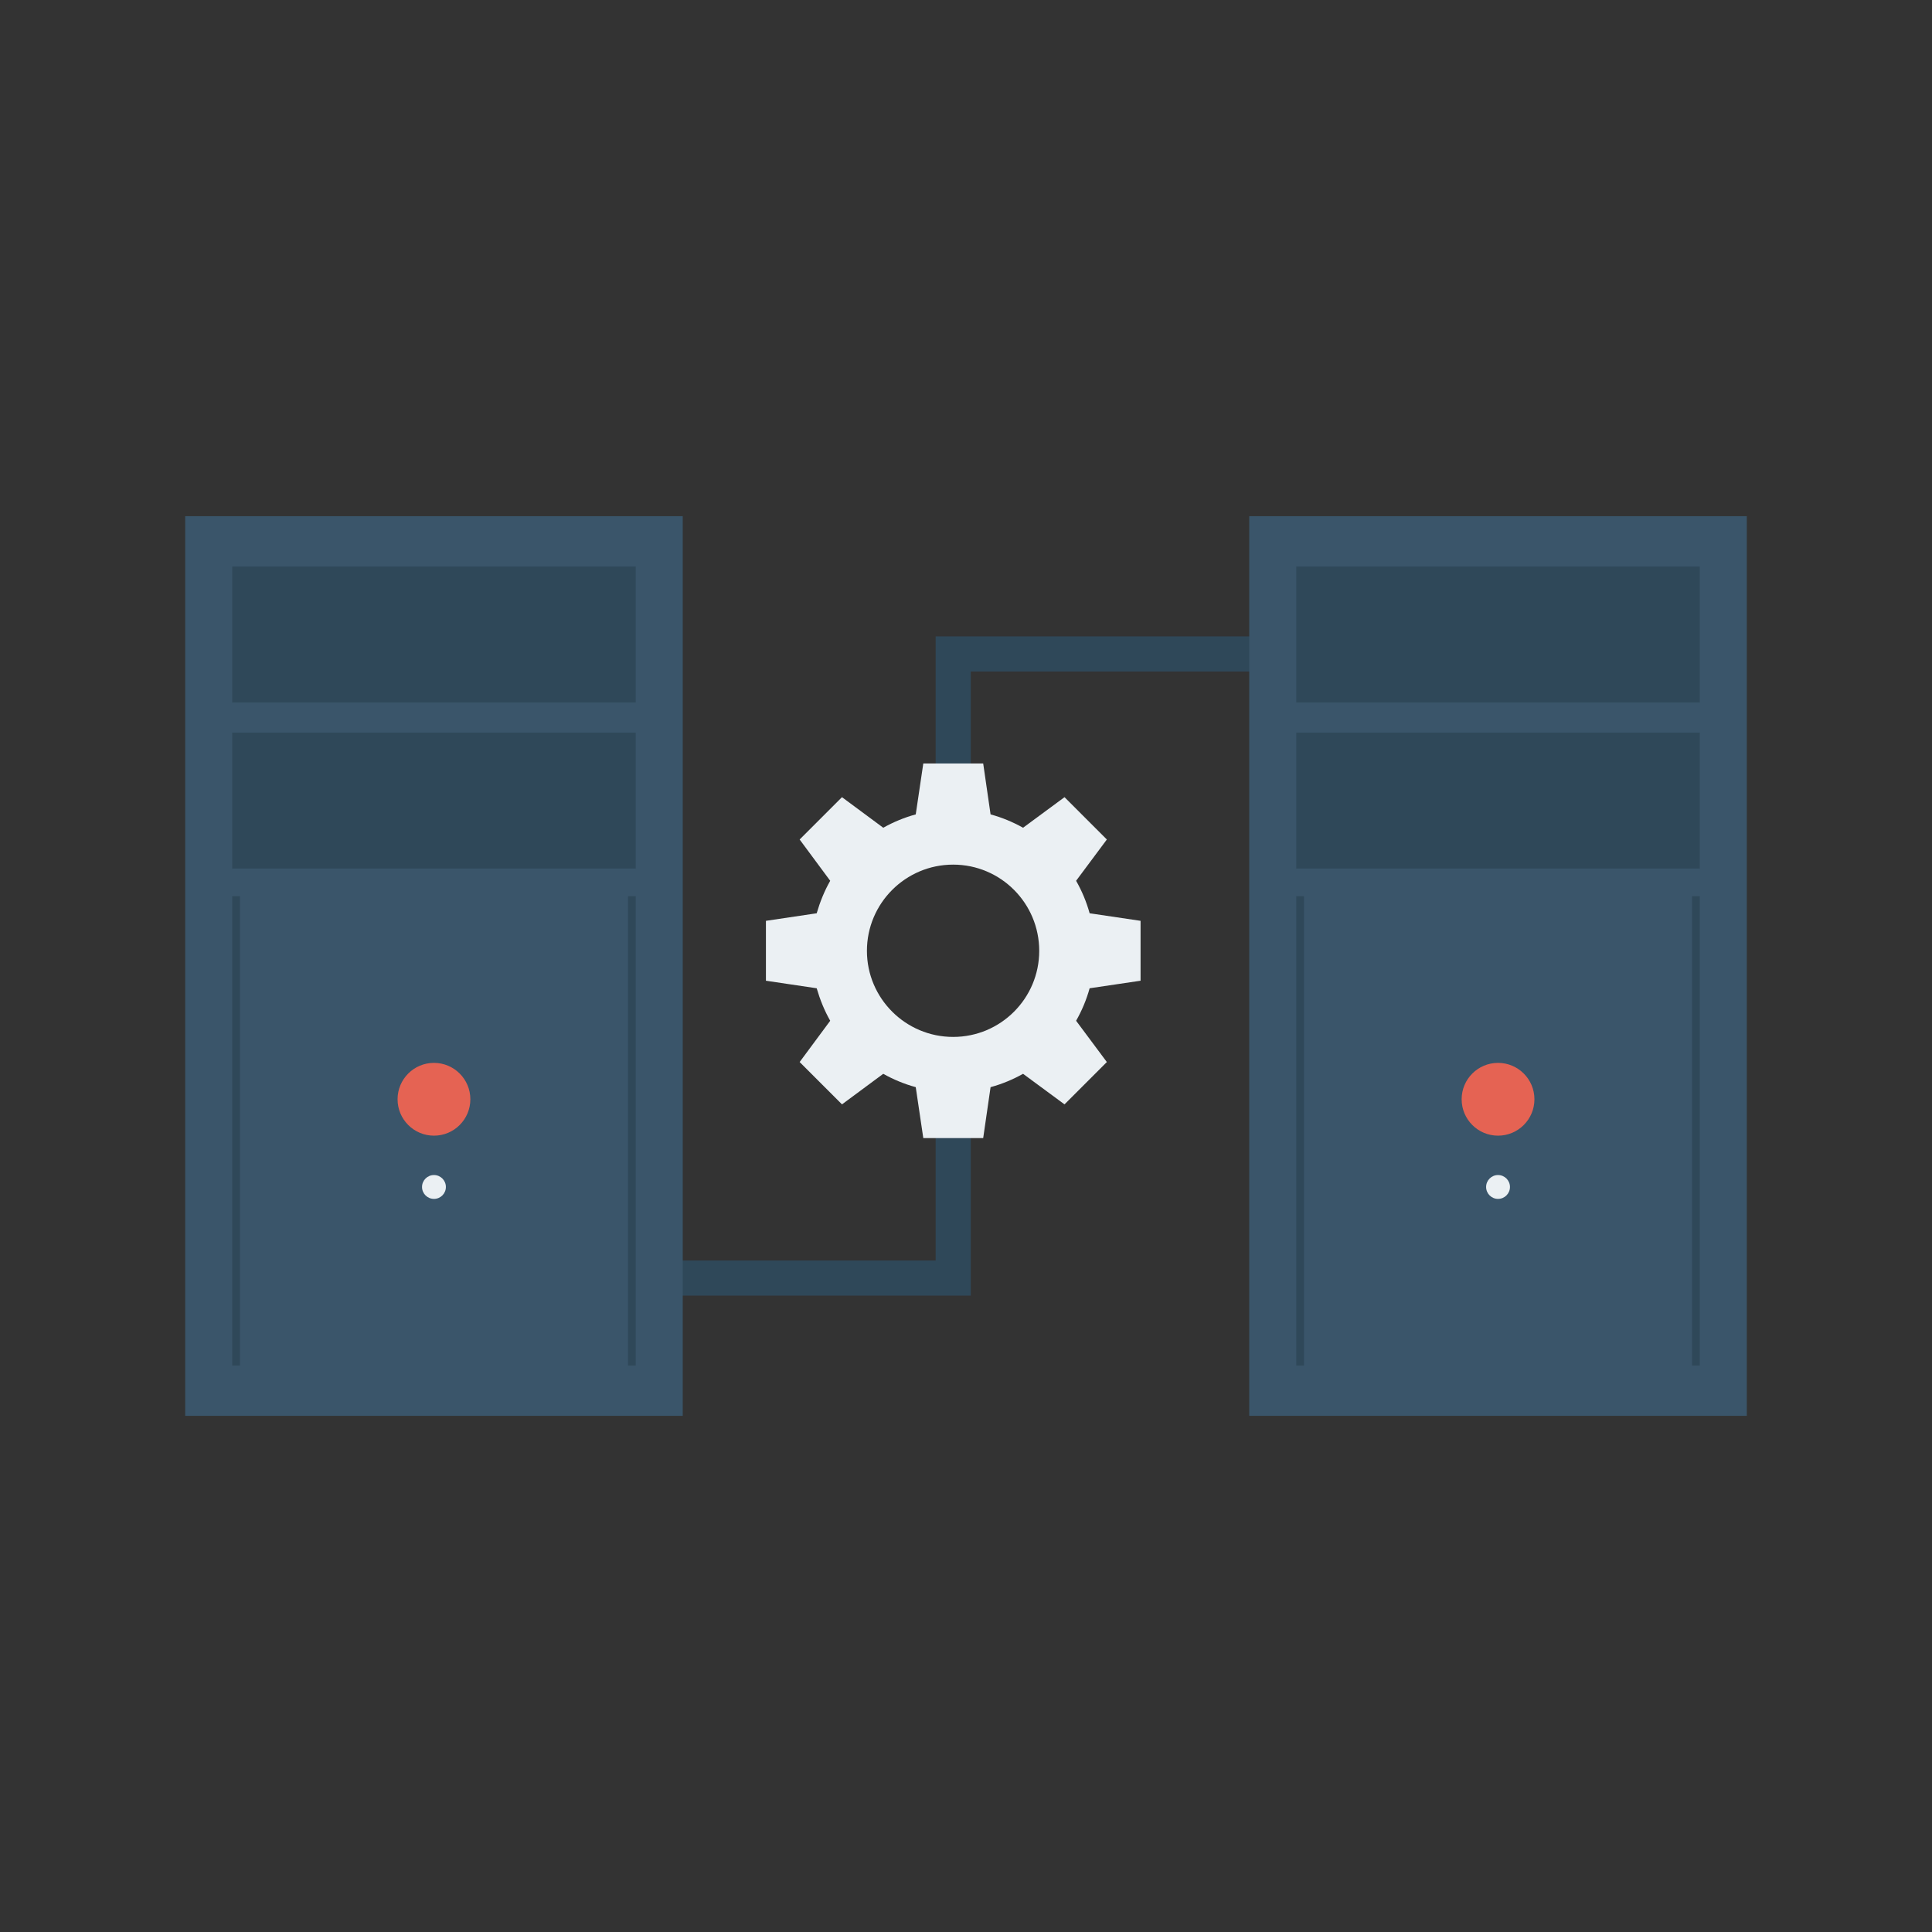 <svg enable-background="new 0 0 110 110" height="512" viewBox="0 0 110 110" width="512" xmlns="http://www.w3.org/2000/svg"><rect x="0" y="0" width="110" height="110" fill="#333333" stroke="none"/><path d="m53.272 60.942v10.826h-26.349v2h28.349v-13.77c-.441.689-1.26 1.003-2 .943z" fill="#2f4859"/><path d="m53.272 36.232v9.646c.585-.3 1.373-.275 2 .077v-7.723h18.42v-2h-20.42z" fill="#2f4859"/><path d="m64.939 55.838v-3.41l-2.9-.43c-.18-.65-.44-1.27-.77-1.85l1.75-2.35-2.41-2.41-2.36 1.74c-.57-.32-1.19-.58-1.85-.76l-.42-2.9h-3.41l-.43 2.9c-.66.18-1.28.44-1.85.76l-2.35-1.74-2.41 2.41 1.74 2.35c-.33.58-.58 1.2-.77 1.85l-2.89.43v3.41l2.89.43c.19.65.44 1.27.77 1.85l-1.74 2.35 2.41 2.41 2.35-1.74c.57.32 1.19.58 1.85.76l.43 2.9h3.41l.42-2.9c.66-.18 1.28-.44 1.85-.76l2.36 1.74 2.41-2.41-1.75-2.35c.33-.58.59-1.2.77-1.85zm-10.67 3.2c-2.71 0-4.91-2.2-4.91-4.9 0-2.71 2.2-4.91 4.91-4.91 2.71 0 4.9 2.2 4.9 4.91 0 2.7-2.19 4.9-4.9 4.9z" fill="#ebf0f3"/><path d="m10.544 29.39h28.328v51.221h-28.328z" fill="#3a556a"/><g fill="#2f4859"><path d="m13.221 32.257h22.975v7.738h-22.975z"/><path d="m13.221 41.713h22.975v7.738h-22.975z"/><path d="m13.221 51.026h.441v26.723h-.441z"/><path d="m35.755 51.026h.441v26.723h-.441z"/></g><circle cx="24.708" cy="62.588" fill="#e56353" r="2.072"/><circle cx="24.708" cy="67.581" fill="#ebf0f3" r=".679"/><path d="m71.127 29.39h28.328v51.221h-28.328z" fill="#3a556a"/><g fill="#2f4859"><path d="m73.804 32.257h22.975v7.738h-22.975z"/><path d="m73.804 41.713h22.975v7.738h-22.975z"/><path d="m73.804 51.026h.441v26.723h-.441z"/><path d="m96.338 51.026h.441v26.723h-.441z"/></g><circle cx="85.292" cy="62.588" fill="#e56353" r="2.072"/><circle cx="85.292" cy="67.581" fill="#ebf0f3" r=".679"/></svg>
